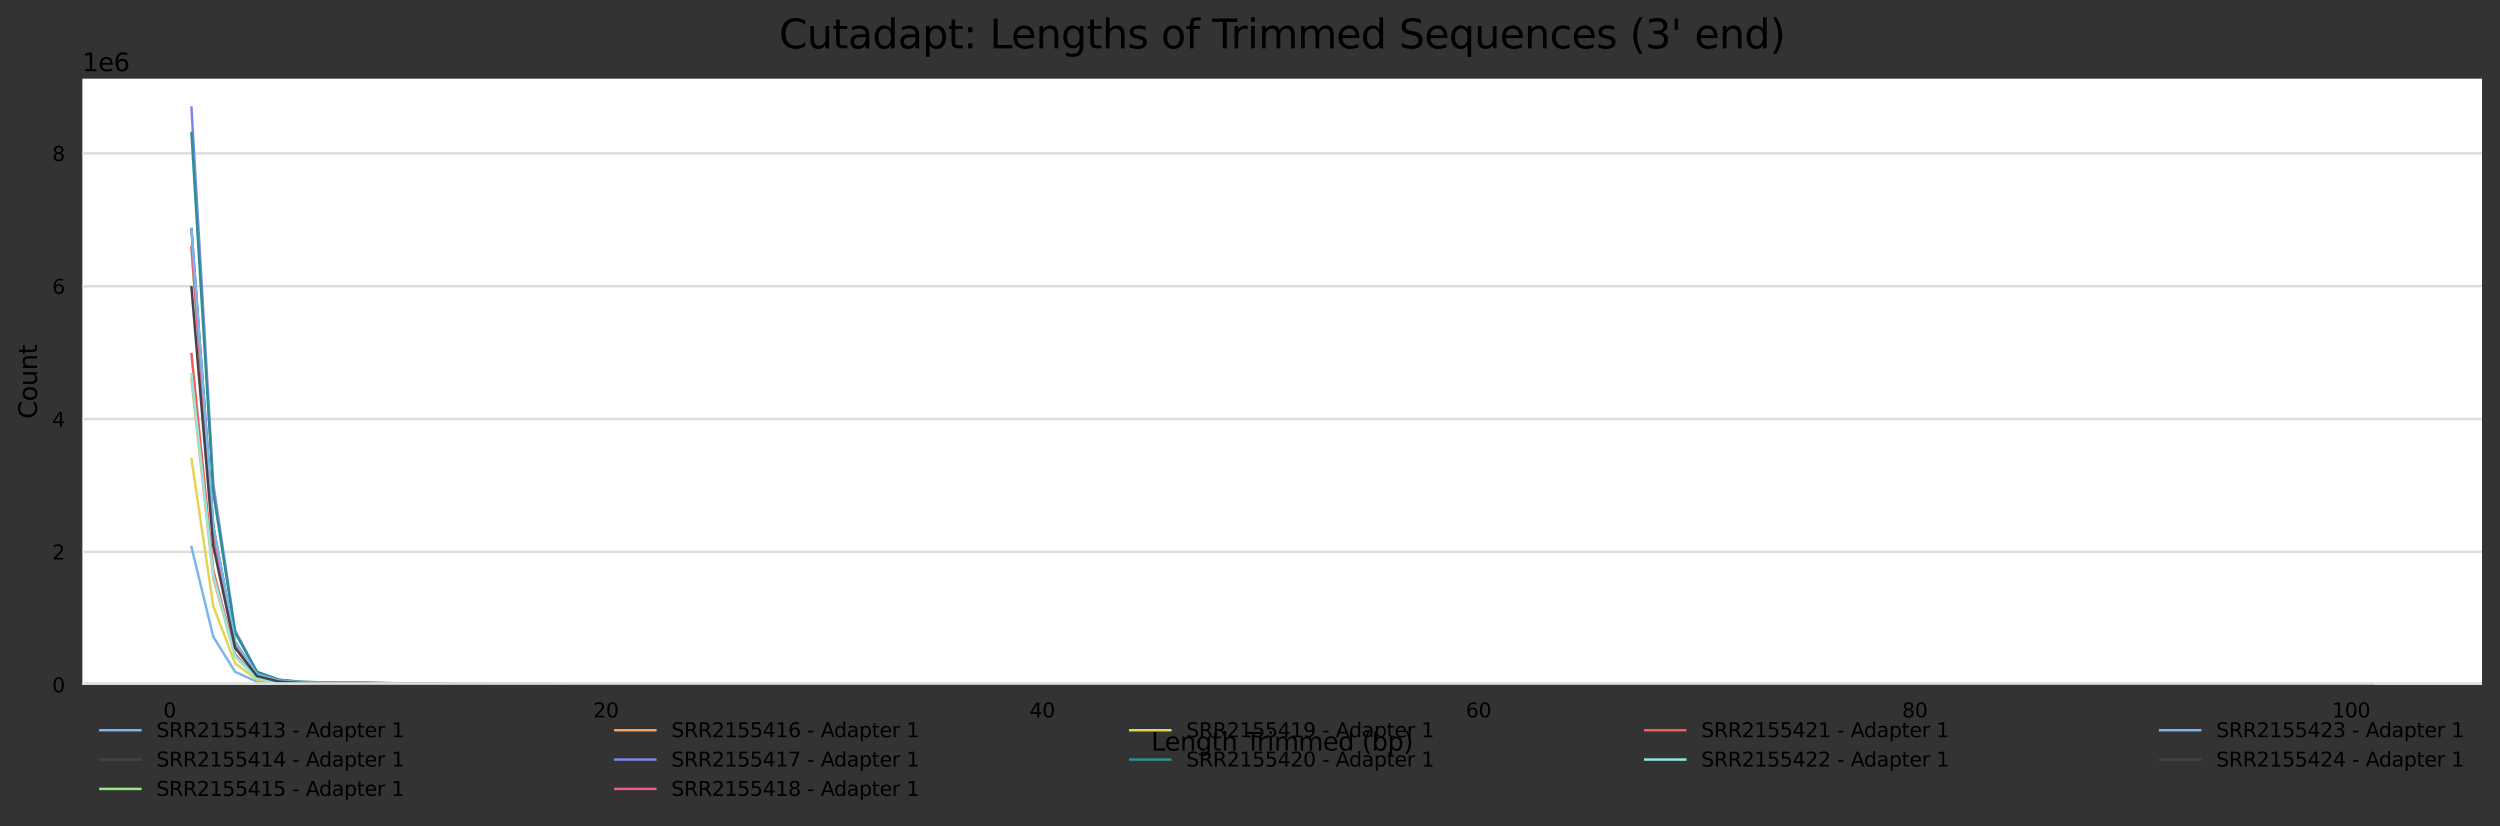 <?xml version="1.0" encoding="utf-8" standalone="no"?>
<!DOCTYPE svg PUBLIC "-//W3C//DTD SVG 1.1//EN"
  "http://www.w3.org/Graphics/SVG/1.1/DTD/svg11.dtd">
<svg xmlns:xlink="http://www.w3.org/1999/xlink" width="1000.358pt" height="330.542pt" viewBox="0 0 1000.358 330.542" xmlns="http://www.w3.org/2000/svg" version="1.1">
 <rect x="0" y="0" width="1000.358" height="330.542" fill="#333333" stroke="none"/>
 <defs>
  <style type="text/css">*{stroke-linejoin: round; stroke-linecap: butt}</style>
 </defs>
 <g id="figure_1">
  <g id="axes_1">
   <g id="patch_1">
    <path d="M 32.968 273.99 
L 993.158 273.99 
L 993.158 31.483 
L 32.968 31.483 
z
" style="fill: #ffffff"/>
   </g>
   <g id="matplotlib.axis_1">
    <g id="xtick_1">
     <g id="text_1">
      <!-- 0 -->
      <g transform="translate(65.339 287.069)scale(0.08 -0.08)">
       <defs>
        <path id="DejaVuSans-30" d="M 2034 4250 
Q 1547 4250 1301 3770 
Q 1056 3291 1056 2328 
Q 1056 1369 1301 889 
Q 1547 409 2034 409 
Q 2525 409 2770 889 
Q 3016 1369 3016 2328 
Q 3016 3291 2770 3770 
Q 2525 4250 2034 4250 
z
M 2034 4750 
Q 2819 4750 3233 4129 
Q 3647 3509 3647 2328 
Q 3647 1150 3233 529 
Q 2819 -91 2034 -91 
Q 1250 -91 836 529 
Q 422 1150 422 2328 
Q 422 3509 836 4129 
Q 1250 4750 2034 4750 
z
" transform="scale(0.016)"/>
       </defs>
       <use xlink:href="#DejaVuSans-30"/>
      </g>
     </g>
    </g>
    <g id="xtick_2">
     <g id="text_2">
      <!-- 20 -->
      <g transform="translate(237.374 287.069)scale(0.08 -0.08)">
       <defs>
        <path id="DejaVuSans-32" d="M 1228 531 
L 3431 531 
L 3431 0 
L 469 0 
L 469 531 
Q 828 903 1448 1529 
Q 2069 2156 2228 2338 
Q 2531 2678 2651 2914 
Q 2772 3150 2772 3378 
Q 2772 3750 2511 3984 
Q 2250 4219 1831 4219 
Q 1534 4219 1204 4116 
Q 875 4013 500 3803 
L 500 4441 
Q 881 4594 1212 4672 
Q 1544 4750 1819 4750 
Q 2544 4750 2975 4387 
Q 3406 4025 3406 3419 
Q 3406 3131 3298 2873 
Q 3191 2616 2906 2266 
Q 2828 2175 2409 1742 
Q 1991 1309 1228 531 
z
" transform="scale(0.016)"/>
       </defs>
       <use xlink:href="#DejaVuSans-32"/>
       <use xlink:href="#DejaVuSans-30" x="63.623"/>
      </g>
     </g>
    </g>
    <g id="xtick_3">
     <g id="text_3">
      <!-- 40 -->
      <g transform="translate(411.954 287.069)scale(0.08 -0.08)">
       <defs>
        <path id="DejaVuSans-34" d="M 2419 4116 
L 825 1625 
L 2419 1625 
L 2419 4116 
z
M 2253 4666 
L 3047 4666 
L 3047 1625 
L 3713 1625 
L 3713 1100 
L 3047 1100 
L 3047 0 
L 2419 0 
L 2419 1100 
L 313 1100 
L 313 1709 
L 2253 4666 
z
" transform="scale(0.016)"/>
       </defs>
       <use xlink:href="#DejaVuSans-34"/>
       <use xlink:href="#DejaVuSans-30" x="63.623"/>
      </g>
     </g>
    </g>
    <g id="xtick_4">
     <g id="text_4">
      <!-- 60 -->
      <g transform="translate(586.534 287.069)scale(0.08 -0.08)">
       <defs>
        <path id="DejaVuSans-36" d="M 2113 2584 
Q 1688 2584 1439 2293 
Q 1191 2003 1191 1497 
Q 1191 994 1439 701 
Q 1688 409 2113 409 
Q 2538 409 2786 701 
Q 3034 994 3034 1497 
Q 3034 2003 2786 2293 
Q 2538 2584 2113 2584 
z
M 3366 4563 
L 3366 3988 
Q 3128 4100 2886 4159 
Q 2644 4219 2406 4219 
Q 1781 4219 1451 3797 
Q 1122 3375 1075 2522 
Q 1259 2794 1537 2939 
Q 1816 3084 2150 3084 
Q 2853 3084 3261 2657 
Q 3669 2231 3669 1497 
Q 3669 778 3244 343 
Q 2819 -91 2113 -91 
Q 1303 -91 875 529 
Q 447 1150 447 2328 
Q 447 3434 972 4092 
Q 1497 4750 2381 4750 
Q 2619 4750 2861 4703 
Q 3103 4656 3366 4563 
z
" transform="scale(0.016)"/>
       </defs>
       <use xlink:href="#DejaVuSans-36"/>
       <use xlink:href="#DejaVuSans-30" x="63.623"/>
      </g>
     </g>
    </g>
    <g id="xtick_5">
     <g id="text_5">
      <!-- 80 -->
      <g transform="translate(761.114 287.069)scale(0.08 -0.08)">
       <defs>
        <path id="DejaVuSans-38" d="M 2034 2216 
Q 1584 2216 1326 1975 
Q 1069 1734 1069 1313 
Q 1069 891 1326 650 
Q 1584 409 2034 409 
Q 2484 409 2743 651 
Q 3003 894 3003 1313 
Q 3003 1734 2745 1975 
Q 2488 2216 2034 2216 
z
M 1403 2484 
Q 997 2584 770 2862 
Q 544 3141 544 3541 
Q 544 4100 942 4425 
Q 1341 4750 2034 4750 
Q 2731 4750 3128 4425 
Q 3525 4100 3525 3541 
Q 3525 3141 3298 2862 
Q 3072 2584 2669 2484 
Q 3125 2378 3379 2068 
Q 3634 1759 3634 1313 
Q 3634 634 3220 271 
Q 2806 -91 2034 -91 
Q 1263 -91 848 271 
Q 434 634 434 1313 
Q 434 1759 690 2068 
Q 947 2378 1403 2484 
z
M 1172 3481 
Q 1172 3119 1398 2916 
Q 1625 2713 2034 2713 
Q 2441 2713 2670 2916 
Q 2900 3119 2900 3481 
Q 2900 3844 2670 4047 
Q 2441 4250 2034 4250 
Q 1625 4250 1398 4047 
Q 1172 3844 1172 3481 
z
" transform="scale(0.016)"/>
       </defs>
       <use xlink:href="#DejaVuSans-38"/>
       <use xlink:href="#DejaVuSans-30" x="63.623"/>
      </g>
     </g>
    </g>
    <g id="xtick_6">
     <g id="text_6">
      <!-- 100 -->
      <g transform="translate(933.149 287.069)scale(0.08 -0.08)">
       <defs>
        <path id="DejaVuSans-31" d="M 794 531 
L 1825 531 
L 1825 4091 
L 703 3866 
L 703 4441 
L 1819 4666 
L 2450 4666 
L 2450 531 
L 3481 531 
L 3481 0 
L 794 0 
L 794 531 
z
" transform="scale(0.016)"/>
       </defs>
       <use xlink:href="#DejaVuSans-31"/>
       <use xlink:href="#DejaVuSans-30" x="63.623"/>
       <use xlink:href="#DejaVuSans-30" x="127.246"/>
      </g>
     </g>
    </g>
    <g id="text_7">
     <!-- Length Trimmed (bp) -->
     <g transform="translate(460.636 300.331)scale(0.1 -0.1)">
      <defs>
       <path id="DejaVuSans-4c" d="M 628 4666 
L 1259 4666 
L 1259 531 
L 3531 531 
L 3531 0 
L 628 0 
L 628 4666 
z
" transform="scale(0.016)"/>
       <path id="DejaVuSans-65" d="M 3597 1894 
L 3597 1613 
L 953 1613 
Q 991 1019 1311 708 
Q 1631 397 2203 397 
Q 2534 397 2845 478 
Q 3156 559 3463 722 
L 3463 178 
Q 3153 47 2828 -22 
Q 2503 -91 2169 -91 
Q 1331 -91 842 396 
Q 353 884 353 1716 
Q 353 2575 817 3079 
Q 1281 3584 2069 3584 
Q 2775 3584 3186 3129 
Q 3597 2675 3597 1894 
z
M 3022 2063 
Q 3016 2534 2758 2815 
Q 2500 3097 2075 3097 
Q 1594 3097 1305 2825 
Q 1016 2553 972 2059 
L 3022 2063 
z
" transform="scale(0.016)"/>
       <path id="DejaVuSans-6e" d="M 3513 2113 
L 3513 0 
L 2938 0 
L 2938 2094 
Q 2938 2591 2744 2837 
Q 2550 3084 2163 3084 
Q 1697 3084 1428 2787 
Q 1159 2491 1159 1978 
L 1159 0 
L 581 0 
L 581 3500 
L 1159 3500 
L 1159 2956 
Q 1366 3272 1645 3428 
Q 1925 3584 2291 3584 
Q 2894 3584 3203 3211 
Q 3513 2838 3513 2113 
z
" transform="scale(0.016)"/>
       <path id="DejaVuSans-67" d="M 2906 1791 
Q 2906 2416 2648 2759 
Q 2391 3103 1925 3103 
Q 1463 3103 1205 2759 
Q 947 2416 947 1791 
Q 947 1169 1205 825 
Q 1463 481 1925 481 
Q 2391 481 2648 825 
Q 2906 1169 2906 1791 
z
M 3481 434 
Q 3481 -459 3084 -895 
Q 2688 -1331 1869 -1331 
Q 1566 -1331 1297 -1286 
Q 1028 -1241 775 -1147 
L 775 -588 
Q 1028 -725 1275 -790 
Q 1522 -856 1778 -856 
Q 2344 -856 2625 -561 
Q 2906 -266 2906 331 
L 2906 616 
Q 2728 306 2450 153 
Q 2172 0 1784 0 
Q 1141 0 747 490 
Q 353 981 353 1791 
Q 353 2603 747 3093 
Q 1141 3584 1784 3584 
Q 2172 3584 2450 3431 
Q 2728 3278 2906 2969 
L 2906 3500 
L 3481 3500 
L 3481 434 
z
" transform="scale(0.016)"/>
       <path id="DejaVuSans-74" d="M 1172 4494 
L 1172 3500 
L 2356 3500 
L 2356 3053 
L 1172 3053 
L 1172 1153 
Q 1172 725 1289 603 
Q 1406 481 1766 481 
L 2356 481 
L 2356 0 
L 1766 0 
Q 1100 0 847 248 
Q 594 497 594 1153 
L 594 3053 
L 172 3053 
L 172 3500 
L 594 3500 
L 594 4494 
L 1172 4494 
z
" transform="scale(0.016)"/>
       <path id="DejaVuSans-68" d="M 3513 2113 
L 3513 0 
L 2938 0 
L 2938 2094 
Q 2938 2591 2744 2837 
Q 2550 3084 2163 3084 
Q 1697 3084 1428 2787 
Q 1159 2491 1159 1978 
L 1159 0 
L 581 0 
L 581 4863 
L 1159 4863 
L 1159 2956 
Q 1366 3272 1645 3428 
Q 1925 3584 2291 3584 
Q 2894 3584 3203 3211 
Q 3513 2838 3513 2113 
z
" transform="scale(0.016)"/>
       <path id="DejaVuSans-20" transform="scale(0.016)"/>
       <path id="DejaVuSans-54" d="M -19 4666 
L 3928 4666 
L 3928 4134 
L 2272 4134 
L 2272 0 
L 1638 0 
L 1638 4134 
L -19 4134 
L -19 4666 
z
" transform="scale(0.016)"/>
       <path id="DejaVuSans-72" d="M 2631 2963 
Q 2534 3019 2420 3045 
Q 2306 3072 2169 3072 
Q 1681 3072 1420 2755 
Q 1159 2438 1159 1844 
L 1159 0 
L 581 0 
L 581 3500 
L 1159 3500 
L 1159 2956 
Q 1341 3275 1631 3429 
Q 1922 3584 2338 3584 
Q 2397 3584 2469 3576 
Q 2541 3569 2628 3553 
L 2631 2963 
z
" transform="scale(0.016)"/>
       <path id="DejaVuSans-69" d="M 603 3500 
L 1178 3500 
L 1178 0 
L 603 0 
L 603 3500 
z
M 603 4863 
L 1178 4863 
L 1178 4134 
L 603 4134 
L 603 4863 
z
" transform="scale(0.016)"/>
       <path id="DejaVuSans-6d" d="M 3328 2828 
Q 3544 3216 3844 3400 
Q 4144 3584 4550 3584 
Q 5097 3584 5394 3201 
Q 5691 2819 5691 2113 
L 5691 0 
L 5113 0 
L 5113 2094 
Q 5113 2597 4934 2840 
Q 4756 3084 4391 3084 
Q 3944 3084 3684 2787 
Q 3425 2491 3425 1978 
L 3425 0 
L 2847 0 
L 2847 2094 
Q 2847 2600 2669 2842 
Q 2491 3084 2119 3084 
Q 1678 3084 1418 2786 
Q 1159 2488 1159 1978 
L 1159 0 
L 581 0 
L 581 3500 
L 1159 3500 
L 1159 2956 
Q 1356 3278 1631 3431 
Q 1906 3584 2284 3584 
Q 2666 3584 2933 3390 
Q 3200 3197 3328 2828 
z
" transform="scale(0.016)"/>
       <path id="DejaVuSans-64" d="M 2906 2969 
L 2906 4863 
L 3481 4863 
L 3481 0 
L 2906 0 
L 2906 525 
Q 2725 213 2448 61 
Q 2172 -91 1784 -91 
Q 1150 -91 751 415 
Q 353 922 353 1747 
Q 353 2572 751 3078 
Q 1150 3584 1784 3584 
Q 2172 3584 2448 3432 
Q 2725 3281 2906 2969 
z
M 947 1747 
Q 947 1113 1208 752 
Q 1469 391 1925 391 
Q 2381 391 2643 752 
Q 2906 1113 2906 1747 
Q 2906 2381 2643 2742 
Q 2381 3103 1925 3103 
Q 1469 3103 1208 2742 
Q 947 2381 947 1747 
z
" transform="scale(0.016)"/>
       <path id="DejaVuSans-28" d="M 1984 4856 
Q 1566 4138 1362 3434 
Q 1159 2731 1159 2009 
Q 1159 1288 1364 580 
Q 1569 -128 1984 -844 
L 1484 -844 
Q 1016 -109 783 600 
Q 550 1309 550 2009 
Q 550 2706 781 3412 
Q 1013 4119 1484 4856 
L 1984 4856 
z
" transform="scale(0.016)"/>
       <path id="DejaVuSans-62" d="M 3116 1747 
Q 3116 2381 2855 2742 
Q 2594 3103 2138 3103 
Q 1681 3103 1420 2742 
Q 1159 2381 1159 1747 
Q 1159 1113 1420 752 
Q 1681 391 2138 391 
Q 2594 391 2855 752 
Q 3116 1113 3116 1747 
z
M 1159 2969 
Q 1341 3281 1617 3432 
Q 1894 3584 2278 3584 
Q 2916 3584 3314 3078 
Q 3713 2572 3713 1747 
Q 3713 922 3314 415 
Q 2916 -91 2278 -91 
Q 1894 -91 1617 61 
Q 1341 213 1159 525 
L 1159 0 
L 581 0 
L 581 4863 
L 1159 4863 
L 1159 2969 
z
" transform="scale(0.016)"/>
       <path id="DejaVuSans-70" d="M 1159 525 
L 1159 -1331 
L 581 -1331 
L 581 3500 
L 1159 3500 
L 1159 2969 
Q 1341 3281 1617 3432 
Q 1894 3584 2278 3584 
Q 2916 3584 3314 3078 
Q 3713 2572 3713 1747 
Q 3713 922 3314 415 
Q 2916 -91 2278 -91 
Q 1894 -91 1617 61 
Q 1341 213 1159 525 
z
M 3116 1747 
Q 3116 2381 2855 2742 
Q 2594 3103 2138 3103 
Q 1681 3103 1420 2742 
Q 1159 2381 1159 1747 
Q 1159 1113 1420 752 
Q 1681 391 2138 391 
Q 2594 391 2855 752 
Q 3116 1113 3116 1747 
z
" transform="scale(0.016)"/>
       <path id="DejaVuSans-29" d="M 513 4856 
L 1013 4856 
Q 1481 4119 1714 3412 
Q 1947 2706 1947 2009 
Q 1947 1309 1714 600 
Q 1481 -109 1013 -844 
L 513 -844 
Q 928 -128 1133 580 
Q 1338 1288 1338 2009 
Q 1338 2731 1133 3434 
Q 928 4138 513 4856 
z
" transform="scale(0.016)"/>
      </defs>
      <use xlink:href="#DejaVuSans-4c"/>
      <use xlink:href="#DejaVuSans-65" x="53.963"/>
      <use xlink:href="#DejaVuSans-6e" x="115.486"/>
      <use xlink:href="#DejaVuSans-67" x="178.865"/>
      <use xlink:href="#DejaVuSans-74" x="242.342"/>
      <use xlink:href="#DejaVuSans-68" x="281.551"/>
      <use xlink:href="#DejaVuSans-20" x="344.93"/>
      <use xlink:href="#DejaVuSans-54" x="376.717"/>
      <use xlink:href="#DejaVuSans-72" x="423.051"/>
      <use xlink:href="#DejaVuSans-69" x="464.164"/>
      <use xlink:href="#DejaVuSans-6d" x="491.947"/>
      <use xlink:href="#DejaVuSans-6d" x="589.359"/>
      <use xlink:href="#DejaVuSans-65" x="686.771"/>
      <use xlink:href="#DejaVuSans-64" x="748.295"/>
      <use xlink:href="#DejaVuSans-20" x="811.771"/>
      <use xlink:href="#DejaVuSans-28" x="843.559"/>
      <use xlink:href="#DejaVuSans-62" x="882.572"/>
      <use xlink:href="#DejaVuSans-70" x="946.049"/>
      <use xlink:href="#DejaVuSans-29" x="1009.525"/>
     </g>
    </g>
   </g>
   <g id="matplotlib.axis_2">
    <g id="ytick_1">
     <g id="line2d_1">
      <path d="M 32.968 273.99 
L 993.158 273.99 
" clip-path="url(#pefa38454a3)" style="fill: none; stroke: #dedede; stroke-linecap: square"/>
     </g>
     <g id="text_8">
      <!-- 0 -->
      <g transform="translate(20.878 277.029)scale(0.08 -0.08)">
       <use xlink:href="#DejaVuSans-30"/>
      </g>
     </g>
    </g>
    <g id="ytick_2">
     <g id="line2d_2">
      <path d="M 32.968 220.837 
L 993.158 220.837 
" clip-path="url(#pefa38454a3)" style="fill: none; stroke: #dedede; stroke-linecap: square"/>
     </g>
     <g id="text_9">
      <!-- 2 -->
      <g transform="translate(20.878 223.876)scale(0.08 -0.08)">
       <use xlink:href="#DejaVuSans-32"/>
      </g>
     </g>
    </g>
    <g id="ytick_3">
     <g id="line2d_3">
      <path d="M 32.968 167.684 
L 993.158 167.684 
" clip-path="url(#pefa38454a3)" style="fill: none; stroke: #dedede; stroke-linecap: square"/>
     </g>
     <g id="text_10">
      <!-- 4 -->
      <g transform="translate(20.878 170.723)scale(0.08 -0.08)">
       <use xlink:href="#DejaVuSans-34"/>
      </g>
     </g>
    </g>
    <g id="ytick_4">
     <g id="line2d_4">
      <path d="M 32.968 114.531 
L 993.158 114.531 
" clip-path="url(#pefa38454a3)" style="fill: none; stroke: #dedede; stroke-linecap: square"/>
     </g>
     <g id="text_11">
      <!-- 6 -->
      <g transform="translate(20.878 117.57)scale(0.08 -0.08)">
       <use xlink:href="#DejaVuSans-36"/>
      </g>
     </g>
    </g>
    <g id="ytick_5">
     <g id="line2d_5">
      <path d="M 32.968 61.378 
L 993.158 61.378 
" clip-path="url(#pefa38454a3)" style="fill: none; stroke: #dedede; stroke-linecap: square"/>
     </g>
     <g id="text_12">
      <!-- 8 -->
      <g transform="translate(20.878 64.417)scale(0.08 -0.08)">
       <use xlink:href="#DejaVuSans-38"/>
      </g>
     </g>
    </g>
    <g id="text_13">
     <!-- Count -->
     <g transform="translate(14.798 167.585)rotate(-90)scale(0.1 -0.1)">
      <defs>
       <path id="DejaVuSans-43" d="M 4122 4306 
L 4122 3641 
Q 3803 3938 3442 4084 
Q 3081 4231 2675 4231 
Q 1875 4231 1450 3742 
Q 1025 3253 1025 2328 
Q 1025 1406 1450 917 
Q 1875 428 2675 428 
Q 3081 428 3442 575 
Q 3803 722 4122 1019 
L 4122 359 
Q 3791 134 3420 21 
Q 3050 -91 2638 -91 
Q 1578 -91 968 557 
Q 359 1206 359 2328 
Q 359 3453 968 4101 
Q 1578 4750 2638 4750 
Q 3056 4750 3426 4639 
Q 3797 4528 4122 4306 
z
" transform="scale(0.016)"/>
       <path id="DejaVuSans-6f" d="M 1959 3097 
Q 1497 3097 1228 2736 
Q 959 2375 959 1747 
Q 959 1119 1226 758 
Q 1494 397 1959 397 
Q 2419 397 2687 759 
Q 2956 1122 2956 1747 
Q 2956 2369 2687 2733 
Q 2419 3097 1959 3097 
z
M 1959 3584 
Q 2709 3584 3137 3096 
Q 3566 2609 3566 1747 
Q 3566 888 3137 398 
Q 2709 -91 1959 -91 
Q 1206 -91 779 398 
Q 353 888 353 1747 
Q 353 2609 779 3096 
Q 1206 3584 1959 3584 
z
" transform="scale(0.016)"/>
       <path id="DejaVuSans-75" d="M 544 1381 
L 544 3500 
L 1119 3500 
L 1119 1403 
Q 1119 906 1312 657 
Q 1506 409 1894 409 
Q 2359 409 2629 706 
Q 2900 1003 2900 1516 
L 2900 3500 
L 3475 3500 
L 3475 0 
L 2900 0 
L 2900 538 
Q 2691 219 2414 64 
Q 2138 -91 1772 -91 
Q 1169 -91 856 284 
Q 544 659 544 1381 
z
M 1991 3584 
L 1991 3584 
z
" transform="scale(0.016)"/>
      </defs>
      <use xlink:href="#DejaVuSans-43"/>
      <use xlink:href="#DejaVuSans-6f" x="69.824"/>
      <use xlink:href="#DejaVuSans-75" x="131.006"/>
      <use xlink:href="#DejaVuSans-6e" x="194.385"/>
      <use xlink:href="#DejaVuSans-74" x="257.764"/>
     </g>
    </g>
    <g id="text_14">
     <!-- 1e6 -->
     <g transform="translate(32.968 28.483)scale(0.1 -0.1)">
      <use xlink:href="#DejaVuSans-31"/>
      <use xlink:href="#DejaVuSans-65" x="63.623"/>
      <use xlink:href="#DejaVuSans-36" x="125.146"/>
     </g>
    </g>
   </g>
   <g id="line2d_6">
    <path d="M 76.613 218.876 
L 85.342 254.821 
L 94.071 268.825 
L 102.8 272.782 
L 111.529 273.55 
L 120.258 273.742 
L 128.987 273.798 
L 137.716 273.826 
L 146.445 273.834 
L 155.174 273.862 
L 163.903 273.884 
L 172.632 273.9 
L 181.361 273.924 
L 190.09 273.926 
L 198.819 273.933 
L 207.548 273.938 
L 216.277 273.935 
L 225.006 273.943 
L 233.735 273.965 
L 242.464 273.964 
L 251.193 273.967 
L 259.922 273.972 
L 268.651 273.973 
L 277.38 273.976 
L 286.109 273.975 
L 294.838 273.979 
L 303.567 273.979 
L 312.296 273.979 
L 321.025 273.981 
L 329.754 273.979 
L 338.483 273.985 
L 347.212 273.985 
L 355.941 273.985 
L 364.67 273.985 
L 373.399 273.984 
L 382.128 273.985 
L 390.857 273.986 
L 399.586 273.985 
L 408.315 273.984 
L 417.044 273.986 
L 425.773 273.985 
L 434.502 273.987 
L 443.231 273.987 
L 451.96 273.986 
L 460.689 273.985 
L 469.418 273.984 
L 478.147 273.988 
L 486.876 273.987 
L 495.605 273.987 
L 504.334 273.987 
L 513.063 273.986 
L 521.792 273.983 
L 530.521 273.983 
L 539.25 273.988 
L 547.979 273.988 
L 556.708 273.988 
L 565.437 273.986 
L 574.166 273.985 
L 582.895 273.985 
L 591.624 273.987 
L 600.353 273.986 
L 609.082 273.985 
L 617.811 273.98 
L 626.54 273.982 
L 635.269 273.987 
L 643.998 273.986 
L 652.727 273.983 
L 661.456 273.979 
L 670.185 273.972 
L 678.914 273.973 
L 687.643 273.987 
L 696.372 273.989 
L 705.101 273.99 
L 713.83 273.99 
L 722.559 273.99 
L 731.288 273.99 
L 740.017 273.99 
L 748.746 273.99 
L 757.475 273.99 
L 766.204 273.99 
L 774.933 273.99 
L 783.662 273.99 
L 792.391 273.99 
L 801.12 273.99 
L 809.849 273.99 
L 818.578 273.99 
L 827.307 273.99 
L 836.036 273.99 
L 844.765 273.99 
L 853.494 273.99 
L 862.223 273.99 
L 870.952 273.99 
L 879.681 273.99 
L 888.41 273.99 
L 897.139 273.99 
L 905.868 273.99 
L 914.597 273.99 
L 923.326 273.99 
L 932.055 273.99 
L 940.784 273.99 
L 949.513 273.99 
" clip-path="url(#pefa38454a3)" style="fill: none; stroke: #7cb5ec; stroke-linecap: square"/>
   </g>
   <g id="line2d_7">
    <path d="M 76.613 91.678 
L 85.342 210.644 
L 94.071 257.094 
L 102.8 269.999 
L 111.529 272.536 
L 120.258 273.208 
L 128.987 273.341 
L 137.716 273.423 
L 146.445 273.477 
L 155.174 273.55 
L 163.903 273.64 
L 172.632 273.658 
L 181.361 273.751 
L 190.09 273.756 
L 198.819 273.796 
L 207.548 273.803 
L 216.277 273.812 
L 225.006 273.84 
L 233.735 273.898 
L 242.464 273.9 
L 251.193 273.912 
L 259.922 273.917 
L 268.651 273.928 
L 277.38 273.936 
L 286.109 273.937 
L 294.838 273.95 
L 303.567 273.949 
L 312.296 273.947 
L 321.025 273.955 
L 329.754 273.955 
L 338.483 273.97 
L 347.212 273.968 
L 355.941 273.971 
L 364.67 273.969 
L 373.399 273.971 
L 382.128 273.971 
L 390.857 273.965 
L 399.586 273.962 
L 408.315 273.978 
L 417.044 273.977 
L 425.773 273.978 
L 434.502 273.979 
L 443.231 273.978 
L 451.96 273.978 
L 460.689 273.973 
L 469.418 273.971 
L 478.147 273.979 
L 486.876 273.979 
L 495.605 273.979 
L 504.334 273.979 
L 513.063 273.978 
L 521.792 273.971 
L 530.521 273.972 
L 539.25 273.983 
L 547.979 273.982 
L 556.708 273.98 
L 565.437 273.977 
L 574.166 273.974 
L 582.895 273.976 
L 591.624 273.978 
L 600.353 273.975 
L 609.082 273.973 
L 617.811 273.958 
L 626.54 273.962 
L 635.269 273.976 
L 643.998 273.974 
L 652.727 273.964 
L 661.456 273.945 
L 670.185 273.922 
L 678.914 273.922 
L 687.643 273.972 
L 696.372 273.985 
L 705.101 273.987 
L 713.83 273.989 
L 722.559 273.989 
L 731.288 273.989 
L 740.017 273.989 
L 748.746 273.989 
L 757.475 273.989 
L 766.204 273.989 
L 774.933 273.989 
L 783.662 273.989 
L 792.391 273.99 
L 801.12 273.989 
L 809.849 273.989 
L 818.578 273.989 
L 827.307 273.99 
L 836.036 273.989 
L 844.765 273.989 
L 853.494 273.989 
L 862.223 273.99 
L 870.952 273.989 
L 879.681 273.989 
L 888.41 273.99 
L 897.139 273.99 
L 905.868 273.989 
L 914.597 273.989 
L 923.326 273.989 
L 932.055 273.99 
L 940.784 273.989 
L 949.513 273.988 
" clip-path="url(#pefa38454a3)" style="fill: none; stroke: #434348; stroke-linecap: square"/>
   </g>
   <g id="line2d_8">
    <path d="M 76.613 99.543 
L 85.342 213.597 
L 94.071 257.953 
L 102.8 270.236 
L 111.529 272.652 
L 120.258 273.289 
L 128.987 273.443 
L 137.716 273.506 
L 146.445 273.532 
L 155.174 273.633 
L 163.903 273.694 
L 172.632 273.722 
L 181.361 273.776 
L 190.09 273.798 
L 198.819 273.813 
L 207.548 273.829 
L 216.277 273.833 
L 225.006 273.858 
L 233.735 273.906 
L 242.464 273.91 
L 251.193 273.92 
L 259.922 273.93 
L 268.651 273.938 
L 277.38 273.944 
L 286.109 273.942 
L 294.838 273.956 
L 303.567 273.95 
L 312.296 273.943 
L 321.025 273.952 
L 329.754 273.95 
L 338.483 273.97 
L 347.212 273.968 
L 355.941 273.969 
L 364.67 273.962 
L 373.399 273.967 
L 382.128 273.969 
L 390.857 273.969 
L 399.586 273.974 
L 408.315 273.973 
L 417.044 273.969 
L 425.773 273.971 
L 434.502 273.976 
L 443.231 273.972 
L 451.96 273.972 
L 460.689 273.961 
L 469.418 273.96 
L 478.147 273.974 
L 486.876 273.976 
L 495.605 273.975 
L 504.334 273.975 
L 513.063 273.972 
L 521.792 273.956 
L 530.521 273.959 
L 539.25 273.98 
L 547.979 273.979 
L 556.708 273.975 
L 565.437 273.969 
L 574.166 273.966 
L 582.895 273.964 
L 591.624 273.972 
L 600.353 273.967 
L 609.082 273.96 
L 617.811 273.926 
L 626.54 273.946 
L 635.269 273.973 
L 643.998 273.968 
L 652.727 273.945 
L 661.456 273.91 
L 670.185 273.863 
L 678.914 273.847 
L 687.643 273.965 
L 696.372 273.981 
L 705.101 273.987 
L 713.83 273.988 
L 722.559 273.989 
L 731.288 273.989 
L 740.017 273.989 
L 748.746 273.989 
L 757.475 273.989 
L 766.204 273.989 
L 774.933 273.989 
L 783.662 273.989 
L 792.391 273.989 
L 801.12 273.989 
L 809.849 273.989 
L 818.578 273.989 
L 827.307 273.989 
L 836.036 273.989 
L 844.765 273.989 
L 853.494 273.989 
L 862.223 273.989 
L 870.952 273.988 
L 879.681 273.989 
L 888.41 273.989 
L 897.139 273.99 
L 905.868 273.989 
L 914.597 273.989 
L 923.326 273.989 
L 932.055 273.989 
L 940.784 273.989 
L 949.513 273.984 
" clip-path="url(#pefa38454a3)" style="fill: none; stroke: #90ed7d; stroke-linecap: square"/>
   </g>
   <g id="line2d_9">
    <path d="M 76.613 151.888 
L 85.342 231.241 
L 94.071 262.651 
L 102.8 271.32 
L 111.529 273.017 
L 120.258 273.467 
L 128.987 273.584 
L 137.716 273.631 
L 146.445 273.657 
L 155.174 273.715 
L 163.903 273.77 
L 172.632 273.785 
L 181.361 273.835 
L 190.09 273.847 
L 198.819 273.861 
L 207.548 273.875 
L 216.277 273.867 
L 225.006 273.887 
L 233.735 273.934 
L 242.464 273.931 
L 251.193 273.942 
L 259.922 273.946 
L 268.651 273.951 
L 277.38 273.956 
L 286.109 273.958 
L 294.838 273.965 
L 303.567 273.963 
L 312.296 273.964 
L 321.025 273.966 
L 329.754 273.966 
L 338.483 273.978 
L 347.212 273.977 
L 355.941 273.978 
L 364.67 273.977 
L 373.399 273.97 
L 382.128 273.974 
L 390.857 273.977 
L 399.586 273.98 
L 408.315 273.979 
L 417.044 273.983 
L 425.773 273.983 
L 434.502 273.982 
L 443.231 273.981 
L 451.96 273.981 
L 460.689 273.974 
L 469.418 273.974 
L 478.147 273.984 
L 486.876 273.984 
L 495.605 273.982 
L 504.334 273.984 
L 513.063 273.981 
L 521.792 273.973 
L 530.521 273.978 
L 539.25 273.986 
L 547.979 273.985 
L 556.708 273.984 
L 565.437 273.981 
L 574.166 273.98 
L 582.895 273.98 
L 591.624 273.983 
L 600.353 273.981 
L 609.082 273.98 
L 617.811 273.971 
L 626.54 273.976 
L 635.269 273.984 
L 643.998 273.983 
L 652.727 273.977 
L 661.456 273.969 
L 670.185 273.959 
L 678.914 273.962 
L 687.643 273.984 
L 696.372 273.987 
L 705.101 273.989 
L 713.83 273.99 
L 722.559 273.989 
L 731.288 273.99 
L 740.017 273.99 
L 748.746 273.99 
L 757.475 273.99 
L 766.204 273.989 
L 774.933 273.989 
L 783.662 273.99 
L 792.391 273.99 
L 801.12 273.99 
L 809.849 273.99 
L 818.578 273.989 
L 827.307 273.99 
L 836.036 273.99 
L 844.765 273.99 
L 853.494 273.99 
L 862.223 273.99 
L 870.952 273.989 
L 879.681 273.99 
L 888.41 273.99 
L 897.139 273.99 
L 905.868 273.99 
L 914.597 273.99 
L 923.326 273.989 
L 932.055 273.99 
L 940.784 273.99 
L 949.513 273.99 
" clip-path="url(#pefa38454a3)" style="fill: none; stroke: #f7a35c; stroke-linecap: square"/>
   </g>
   <g id="line2d_10">
    <path d="M 76.613 43.031 
L 85.342 193.644 
L 94.071 252.322 
L 102.8 268.799 
L 111.529 272.017 
L 120.258 272.879 
L 128.987 273.102 
L 137.716 273.201 
L 146.445 273.237 
L 155.174 273.382 
L 163.903 273.497 
L 172.632 273.551 
L 181.361 273.639 
L 190.09 273.666 
L 198.819 273.713 
L 207.548 273.711 
L 216.277 273.726 
L 225.006 273.756 
L 233.735 273.861 
L 242.464 273.864 
L 251.193 273.876 
L 259.922 273.894 
L 268.651 273.904 
L 277.38 273.91 
L 286.109 273.913 
L 294.838 273.93 
L 303.567 273.935 
L 312.296 273.936 
L 321.025 273.94 
L 329.754 273.94 
L 338.483 273.962 
L 347.212 273.962 
L 355.941 273.966 
L 364.67 273.962 
L 373.399 273.969 
L 382.128 273.968 
L 390.857 273.968 
L 399.586 273.971 
L 408.315 273.97 
L 417.044 273.973 
L 425.773 273.973 
L 434.502 273.972 
L 443.231 273.971 
L 451.96 273.973 
L 460.689 273.963 
L 469.418 273.966 
L 478.147 273.978 
L 486.876 273.977 
L 495.605 273.978 
L 504.334 273.977 
L 513.063 273.976 
L 521.792 273.964 
L 530.521 273.968 
L 539.25 273.983 
L 547.979 273.981 
L 556.708 273.979 
L 565.437 273.976 
L 574.166 273.973 
L 582.895 273.972 
L 591.624 273.976 
L 600.353 273.974 
L 609.082 273.973 
L 617.811 273.956 
L 626.54 273.962 
L 635.269 273.978 
L 643.998 273.976 
L 652.727 273.967 
L 661.456 273.95 
L 670.185 273.93 
L 678.914 273.921 
L 687.643 273.97 
L 696.372 273.983 
L 705.101 273.987 
L 713.83 273.988 
L 722.559 273.989 
L 731.288 273.989 
L 740.017 273.989 
L 748.746 273.989 
L 757.475 273.989 
L 766.204 273.989 
L 774.933 273.989 
L 783.662 273.989 
L 792.391 273.99 
L 801.12 273.989 
L 809.849 273.989 
L 818.578 273.989 
L 827.307 273.989 
L 836.036 273.989 
L 844.765 273.989 
L 853.494 273.989 
L 862.223 273.989 
L 870.952 273.989 
L 879.681 273.989 
L 888.41 273.99 
L 897.139 273.99 
L 905.868 273.989 
L 914.597 273.989 
L 923.326 273.988 
L 932.055 273.989 
L 940.784 273.99 
L 949.513 273.989 
" clip-path="url(#pefa38454a3)" style="fill: none; stroke: #8085e9; stroke-linecap: square"/>
   </g>
   <g id="line2d_11">
    <path d="M 76.613 98.934 
L 85.342 213.575 
L 94.071 258.127 
L 102.8 270.34 
L 111.529 272.779 
L 120.258 273.399 
L 128.987 273.527 
L 137.716 273.605 
L 146.445 273.629 
L 155.174 273.688 
L 163.903 273.75 
L 172.632 273.772 
L 181.361 273.826 
L 190.09 273.834 
L 198.819 273.865 
L 207.548 273.873 
L 216.277 273.876 
L 225.006 273.893 
L 233.735 273.932 
L 242.464 273.932 
L 251.193 273.939 
L 259.922 273.945 
L 268.651 273.951 
L 277.38 273.955 
L 286.109 273.957 
L 294.838 273.962 
L 303.567 273.961 
L 312.296 273.959 
L 321.025 273.965 
L 329.754 273.964 
L 338.483 273.977 
L 347.212 273.974 
L 355.941 273.977 
L 364.67 273.973 
L 373.399 273.975 
L 382.128 273.976 
L 390.857 273.976 
L 399.586 273.979 
L 408.315 273.978 
L 417.044 273.976 
L 425.773 273.98 
L 434.502 273.977 
L 443.231 273.978 
L 451.96 273.977 
L 460.689 273.971 
L 469.418 273.973 
L 478.147 273.98 
L 486.876 273.981 
L 495.605 273.979 
L 504.334 273.981 
L 513.063 273.979 
L 521.792 273.97 
L 530.521 273.974 
L 539.25 273.984 
L 547.979 273.984 
L 556.708 273.982 
L 565.437 273.978 
L 574.166 273.977 
L 582.895 273.976 
L 591.624 273.98 
L 600.353 273.977 
L 609.082 273.978 
L 617.811 273.964 
L 626.54 273.972 
L 635.269 273.981 
L 643.998 273.981 
L 652.727 273.972 
L 661.456 273.962 
L 670.185 273.945 
L 678.914 273.943 
L 687.643 273.978 
L 696.372 273.985 
L 705.101 273.988 
L 713.83 273.989 
L 722.559 273.989 
L 731.288 273.989 
L 740.017 273.989 
L 748.746 273.99 
L 757.475 273.99 
L 766.204 273.989 
L 774.933 273.989 
L 783.662 273.99 
L 792.391 273.99 
L 801.12 273.989 
L 809.849 273.989 
L 818.578 273.989 
L 827.307 273.99 
L 836.036 273.99 
L 844.765 273.989 
L 853.494 273.989 
L 862.223 273.99 
L 870.952 273.989 
L 879.681 273.989 
L 888.41 273.99 
L 897.139 273.99 
L 905.868 273.99 
L 914.597 273.99 
L 923.326 273.989 
L 932.055 273.99 
L 940.784 273.99 
L 949.513 273.989 
" clip-path="url(#pefa38454a3)" style="fill: none; stroke: #f15c80; stroke-linecap: square"/>
   </g>
   <g id="line2d_12">
    <path d="M 76.613 183.655 
L 85.342 242.494 
L 94.071 265.483 
L 102.8 271.925 
L 111.529 273.177 
L 120.258 273.503 
L 128.987 273.593 
L 137.716 273.639 
L 146.445 273.667 
L 155.174 273.726 
L 163.903 273.772 
L 172.632 273.797 
L 181.361 273.838 
L 190.09 273.847 
L 198.819 273.865 
L 207.548 273.874 
L 216.277 273.872 
L 225.006 273.885 
L 233.735 273.935 
L 242.464 273.936 
L 251.193 273.942 
L 259.922 273.947 
L 268.651 273.951 
L 277.38 273.955 
L 286.109 273.958 
L 294.838 273.965 
L 303.567 273.965 
L 312.296 273.966 
L 321.025 273.969 
L 329.754 273.966 
L 338.483 273.979 
L 347.212 273.977 
L 355.941 273.979 
L 364.67 273.976 
L 373.399 273.979 
L 382.128 273.981 
L 390.857 273.98 
L 399.586 273.982 
L 408.315 273.981 
L 417.044 273.983 
L 425.773 273.983 
L 434.502 273.983 
L 443.231 273.983 
L 451.96 273.983 
L 460.689 273.98 
L 469.418 273.981 
L 478.147 273.984 
L 486.876 273.984 
L 495.605 273.984 
L 504.334 273.985 
L 513.063 273.983 
L 521.792 273.979 
L 530.521 273.98 
L 539.25 273.986 
L 547.979 273.986 
L 556.708 273.985 
L 565.437 273.983 
L 574.166 273.982 
L 582.895 273.982 
L 591.624 273.983 
L 600.353 273.983 
L 609.082 273.979 
L 617.811 273.972 
L 626.54 273.975 
L 635.269 273.982 
L 643.998 273.982 
L 652.727 273.974 
L 661.456 273.967 
L 670.185 273.959 
L 678.914 273.964 
L 687.643 273.985 
L 696.372 273.988 
L 705.101 273.989 
L 713.83 273.99 
L 722.559 273.99 
L 731.288 273.99 
L 740.017 273.99 
L 748.746 273.99 
L 757.475 273.99 
L 766.204 273.99 
L 774.933 273.989 
L 783.662 273.99 
L 792.391 273.99 
L 801.12 273.989 
L 809.849 273.99 
L 818.578 273.99 
L 827.307 273.99 
L 836.036 273.99 
L 844.765 273.99 
L 853.494 273.99 
L 862.223 273.99 
L 870.952 273.99 
L 879.681 273.99 
L 888.41 273.99 
L 897.139 273.99 
L 905.868 273.99 
L 914.597 273.99 
L 923.326 273.99 
L 932.055 273.99 
L 940.784 273.99 
L 949.513 273.989 
" clip-path="url(#pefa38454a3)" style="fill: none; stroke: #e4d354; stroke-linecap: square"/>
   </g>
   <g id="line2d_13">
    <path d="M 76.613 53.183 
L 85.342 196.985 
L 94.071 253.109 
L 102.8 268.867 
L 111.529 271.972 
L 120.258 272.794 
L 128.987 273.026 
L 137.716 273.137 
L 146.445 273.173 
L 155.174 273.333 
L 163.903 273.454 
L 172.632 273.498 
L 181.361 273.608 
L 190.09 273.634 
L 198.819 273.677 
L 207.548 273.695 
L 216.277 273.707 
L 225.006 273.75 
L 233.735 273.837 
L 242.464 273.848 
L 251.193 273.867 
L 259.922 273.882 
L 268.651 273.895 
L 277.38 273.904 
L 286.109 273.909 
L 294.838 273.928 
L 303.567 273.929 
L 312.296 273.926 
L 321.025 273.939 
L 329.754 273.936 
L 338.483 273.962 
L 347.212 273.961 
L 355.941 273.966 
L 364.67 273.961 
L 373.399 273.965 
L 382.128 273.963 
L 390.857 273.968 
L 399.586 273.963 
L 408.315 273.967 
L 417.044 273.972 
L 425.773 273.973 
L 434.502 273.972 
L 443.231 273.97 
L 451.96 273.971 
L 460.689 273.958 
L 469.418 273.964 
L 478.147 273.977 
L 486.876 273.977 
L 495.605 273.977 
L 504.334 273.977 
L 513.063 273.976 
L 521.792 273.961 
L 530.521 273.969 
L 539.25 273.982 
L 547.979 273.982 
L 556.708 273.978 
L 565.437 273.974 
L 574.166 273.972 
L 582.895 273.973 
L 591.624 273.978 
L 600.353 273.974 
L 609.082 273.973 
L 617.811 273.959 
L 626.54 273.964 
L 635.269 273.98 
L 643.998 273.977 
L 652.727 273.97 
L 661.456 273.951 
L 670.185 273.928 
L 678.914 273.918 
L 687.643 273.968 
L 696.372 273.983 
L 705.101 273.987 
L 713.83 273.988 
L 722.559 273.989 
L 731.288 273.989 
L 740.017 273.99 
L 748.746 273.989 
L 757.475 273.989 
L 766.204 273.989 
L 774.933 273.989 
L 783.662 273.989 
L 792.391 273.989 
L 801.12 273.989 
L 809.849 273.989 
L 818.578 273.989 
L 827.307 273.989 
L 836.036 273.989 
L 844.765 273.99 
L 853.494 273.989 
L 862.223 273.989 
L 870.952 273.989 
L 879.681 273.989 
L 888.41 273.99 
L 897.139 273.99 
L 905.868 273.989 
L 914.597 273.989 
L 923.326 273.989 
L 932.055 273.989 
L 940.784 273.99 
L 949.513 273.989 
" clip-path="url(#pefa38454a3)" style="fill: none; stroke: #2b908f; stroke-linecap: square"/>
   </g>
   <g id="line2d_14">
    <path d="M 76.613 141.651 
L 85.342 228.297 
L 94.071 261.85 
L 102.8 271.186 
L 111.529 273.008 
L 120.258 273.489 
L 128.987 273.616 
L 137.716 273.654 
L 146.445 273.665 
L 155.174 273.738 
L 163.903 273.78 
L 172.632 273.808 
L 181.361 273.848 
L 190.09 273.859 
L 198.819 273.877 
L 207.548 273.879 
L 216.277 273.875 
L 225.006 273.893 
L 233.735 273.942 
L 242.464 273.94 
L 251.193 273.944 
L 259.922 273.953 
L 268.651 273.956 
L 277.38 273.957 
L 286.109 273.96 
L 294.838 273.966 
L 303.567 273.967 
L 312.296 273.967 
L 321.025 273.965 
L 329.754 273.966 
L 338.483 273.977 
L 347.212 273.978 
L 355.941 273.978 
L 364.67 273.973 
L 373.399 273.979 
L 382.128 273.977 
L 390.857 273.979 
L 399.586 273.981 
L 408.315 273.975 
L 417.044 273.98 
L 425.773 273.98 
L 434.502 273.982 
L 443.231 273.98 
L 451.96 273.981 
L 460.689 273.973 
L 469.418 273.978 
L 478.147 273.986 
L 486.876 273.986 
L 495.605 273.985 
L 504.334 273.985 
L 513.063 273.985 
L 521.792 273.975 
L 530.521 273.982 
L 539.25 273.988 
L 547.979 273.987 
L 556.708 273.985 
L 565.437 273.983 
L 574.166 273.984 
L 582.895 273.984 
L 591.624 273.986 
L 600.353 273.985 
L 609.082 273.985 
L 617.811 273.978 
L 626.54 273.984 
L 635.269 273.988 
L 643.998 273.987 
L 652.727 273.985 
L 661.456 273.981 
L 670.185 273.973 
L 678.914 273.971 
L 687.643 273.983 
L 696.372 273.987 
L 705.101 273.989 
L 713.83 273.989 
L 722.559 273.989 
L 731.288 273.99 
L 740.017 273.99 
L 748.746 273.99 
L 757.475 273.99 
L 766.204 273.99 
L 774.933 273.989 
L 783.662 273.989 
L 792.391 273.99 
L 801.12 273.99 
L 809.849 273.99 
L 818.578 273.989 
L 827.307 273.99 
L 836.036 273.99 
L 844.765 273.99 
L 853.494 273.99 
L 862.223 273.99 
L 870.952 273.989 
L 879.681 273.99 
L 888.41 273.99 
L 897.139 273.99 
L 905.868 273.99 
L 914.597 273.99 
L 923.326 273.989 
L 932.055 273.99 
L 940.784 273.99 
L 949.513 273.99 
" clip-path="url(#pefa38454a3)" style="fill: none; stroke: #f45b5b; stroke-linecap: square"/>
   </g>
   <g id="line2d_15">
    <path d="M 76.613 149.716 
L 85.342 230.125 
L 94.071 262.473 
L 102.8 271.314 
L 111.529 273.015 
L 120.258 273.458 
L 128.987 273.57 
L 137.716 273.631 
L 146.445 273.657 
L 155.174 273.708 
L 163.903 273.764 
L 172.632 273.783 
L 181.361 273.831 
L 190.09 273.837 
L 198.819 273.858 
L 207.548 273.857 
L 216.277 273.879 
L 225.006 273.892 
L 233.735 273.935 
L 242.464 273.932 
L 251.193 273.939 
L 259.922 273.945 
L 268.651 273.952 
L 277.38 273.955 
L 286.109 273.956 
L 294.838 273.964 
L 303.567 273.963 
L 312.296 273.963 
L 321.025 273.966 
L 329.754 273.965 
L 338.483 273.978 
L 347.212 273.977 
L 355.941 273.978 
L 364.67 273.975 
L 373.399 273.977 
L 382.128 273.976 
L 390.857 273.976 
L 399.586 273.977 
L 408.315 273.978 
L 417.044 273.977 
L 425.773 273.976 
L 434.502 273.978 
L 443.231 273.977 
L 451.96 273.976 
L 460.689 273.966 
L 469.418 273.97 
L 478.147 273.982 
L 486.876 273.982 
L 495.605 273.981 
L 504.334 273.982 
L 513.063 273.977 
L 521.792 273.968 
L 530.521 273.974 
L 539.25 273.985 
L 547.979 273.984 
L 556.708 273.982 
L 565.437 273.979 
L 574.166 273.976 
L 582.895 273.978 
L 591.624 273.98 
L 600.353 273.978 
L 609.082 273.973 
L 617.811 273.962 
L 626.54 273.969 
L 635.269 273.978 
L 643.998 273.978 
L 652.727 273.968 
L 661.456 273.958 
L 670.185 273.946 
L 678.914 273.954 
L 687.643 273.98 
L 696.372 273.987 
L 705.101 273.989 
L 713.83 273.989 
L 722.559 273.989 
L 731.288 273.99 
L 740.017 273.99 
L 748.746 273.99 
L 757.475 273.989 
L 766.204 273.99 
L 774.933 273.989 
L 783.662 273.99 
L 792.391 273.99 
L 801.12 273.989 
L 809.849 273.99 
L 818.578 273.989 
L 827.307 273.99 
L 836.036 273.99 
L 844.765 273.99 
L 853.494 273.99 
L 862.223 273.99 
L 870.952 273.989 
L 879.681 273.99 
L 888.41 273.99 
L 897.139 273.99 
L 905.868 273.99 
L 914.597 273.99 
L 923.326 273.989 
L 932.055 273.99 
L 940.784 273.99 
L 949.513 273.989 
" clip-path="url(#pefa38454a3)" style="fill: none; stroke: #91e8e1; stroke-linecap: square"/>
   </g>
   <g id="line2d_16">
    <path d="M 76.613 91.658 
L 85.342 210.58 
L 94.071 256.684 
L 102.8 269.765 
L 111.529 272.308 
L 120.258 272.98 
L 128.987 273.154 
L 137.716 273.27 
L 146.445 273.334 
L 155.174 273.428 
L 163.903 273.54 
L 172.632 273.571 
L 181.361 273.672 
L 190.09 273.692 
L 198.819 273.732 
L 207.548 273.743 
L 216.277 273.757 
L 225.006 273.788 
L 233.735 273.867 
L 242.464 273.872 
L 251.193 273.892 
L 259.922 273.899 
L 268.651 273.911 
L 277.38 273.92 
L 286.109 273.927 
L 294.838 273.938 
L 303.567 273.941 
L 312.296 273.941 
L 321.025 273.946 
L 329.754 273.947 
L 338.483 273.966 
L 347.212 273.965 
L 355.941 273.97 
L 364.67 273.967 
L 373.399 273.969 
L 382.128 273.967 
L 390.857 273.969 
L 399.586 273.969 
L 408.315 273.971 
L 417.044 273.973 
L 425.773 273.971 
L 434.502 273.973 
L 443.231 273.972 
L 451.96 273.972 
L 460.689 273.961 
L 469.418 273.966 
L 478.147 273.978 
L 486.876 273.978 
L 495.605 273.977 
L 504.334 273.978 
L 513.063 273.976 
L 521.792 273.963 
L 530.521 273.969 
L 539.25 273.982 
L 547.979 273.981 
L 556.708 273.98 
L 565.437 273.975 
L 574.166 273.974 
L 582.895 273.973 
L 591.624 273.977 
L 600.353 273.974 
L 609.082 273.974 
L 617.811 273.955 
L 626.54 273.96 
L 635.269 273.979 
L 643.998 273.977 
L 652.727 273.969 
L 661.456 273.952 
L 670.185 273.932 
L 678.914 273.923 
L 687.643 273.969 
L 696.372 273.982 
L 705.101 273.987 
L 713.83 273.988 
L 722.559 273.989 
L 731.288 273.989 
L 740.017 273.99 
L 748.746 273.99 
L 757.475 273.989 
L 766.204 273.989 
L 774.933 273.989 
L 783.662 273.99 
L 792.391 273.989 
L 801.12 273.989 
L 809.849 273.989 
L 818.578 273.989 
L 827.307 273.989 
L 836.036 273.989 
L 844.765 273.989 
L 853.494 273.989 
L 862.223 273.99 
L 870.952 273.989 
L 879.681 273.989 
L 888.41 273.99 
L 897.139 273.989 
L 905.868 273.99 
L 914.597 273.99 
L 923.326 273.989 
L 932.055 273.99 
L 940.784 273.99 
L 949.513 273.989 
" clip-path="url(#pefa38454a3)" style="fill: none; stroke: #7cb5ec; stroke-linecap: square"/>
   </g>
   <g id="line2d_17">
    <path d="M 76.613 114.969 
L 85.342 218.509 
L 94.071 259.233 
L 102.8 270.523 
L 111.529 272.712 
L 120.258 273.303 
L 128.987 273.434 
L 137.716 273.515 
L 146.445 273.547 
L 155.174 273.619 
L 163.903 273.696 
L 172.632 273.713 
L 181.361 273.791 
L 190.09 273.802 
L 198.819 273.834 
L 207.548 273.85 
L 216.277 273.844 
L 225.006 273.869 
L 233.735 273.918 
L 242.464 273.919 
L 251.193 273.929 
L 259.922 273.936 
L 268.651 273.944 
L 277.38 273.947 
L 286.109 273.95 
L 294.838 273.957 
L 303.567 273.961 
L 312.296 273.957 
L 321.025 273.963 
L 329.754 273.962 
L 338.483 273.975 
L 347.212 273.975 
L 355.941 273.977 
L 364.67 273.975 
L 373.399 273.973 
L 382.128 273.976 
L 390.857 273.976 
L 399.586 273.977 
L 408.315 273.979 
L 417.044 273.979 
L 425.773 273.978 
L 434.502 273.979 
L 443.231 273.979 
L 451.96 273.978 
L 460.689 273.972 
L 469.418 273.974 
L 478.147 273.982 
L 486.876 273.981 
L 495.605 273.982 
L 504.334 273.982 
L 513.063 273.98 
L 521.792 273.971 
L 530.521 273.974 
L 539.25 273.984 
L 547.979 273.984 
L 556.708 273.983 
L 565.437 273.98 
L 574.166 273.977 
L 582.895 273.977 
L 591.624 273.981 
L 600.353 273.978 
L 609.082 273.978 
L 617.811 273.967 
L 626.54 273.97 
L 635.269 273.983 
L 643.998 273.981 
L 652.727 273.975 
L 661.456 273.963 
L 670.185 273.947 
L 678.914 273.941 
L 687.643 273.979 
L 696.372 273.986 
L 705.101 273.988 
L 713.83 273.989 
L 722.559 273.989 
L 731.288 273.989 
L 740.017 273.989 
L 748.746 273.989 
L 757.475 273.989 
L 766.204 273.989 
L 774.933 273.989 
L 783.662 273.989 
L 792.391 273.99 
L 801.12 273.99 
L 809.849 273.989 
L 818.578 273.989 
L 827.307 273.99 
L 836.036 273.989 
L 844.765 273.99 
L 853.494 273.989 
L 862.223 273.99 
L 870.952 273.989 
L 879.681 273.989 
L 888.41 273.99 
L 897.139 273.99 
L 905.868 273.99 
L 914.597 273.989 
L 923.326 273.989 
L 932.055 273.99 
L 940.784 273.99 
L 949.513 273.989 
" clip-path="url(#pefa38454a3)" style="fill: none; stroke: #434348; stroke-linecap: square"/>
   </g>
   <g id="line2d_18">
    <path d="M 32.968 273.99 
L 993.158 273.99 
" clip-path="url(#pefa38454a3)" style="fill: none; stroke: #dedede; stroke-width: 2; stroke-linecap: square"/>
   </g>
   <g id="text_15">
    <!-- Cutadapt: Lengths of Trimmed Sequences (3' end) -->
    <g transform="translate(311.711 19.358)scale(0.16 -0.16)">
     <defs>
      <path id="DejaVuSans-61" d="M 2194 1759 
Q 1497 1759 1228 1600 
Q 959 1441 959 1056 
Q 959 750 1161 570 
Q 1363 391 1709 391 
Q 2188 391 2477 730 
Q 2766 1069 2766 1631 
L 2766 1759 
L 2194 1759 
z
M 3341 1997 
L 3341 0 
L 2766 0 
L 2766 531 
Q 2569 213 2275 61 
Q 1981 -91 1556 -91 
Q 1019 -91 701 211 
Q 384 513 384 1019 
Q 384 1609 779 1909 
Q 1175 2209 1959 2209 
L 2766 2209 
L 2766 2266 
Q 2766 2663 2505 2880 
Q 2244 3097 1772 3097 
Q 1472 3097 1187 3025 
Q 903 2953 641 2809 
L 641 3341 
Q 956 3463 1253 3523 
Q 1550 3584 1831 3584 
Q 2591 3584 2966 3190 
Q 3341 2797 3341 1997 
z
" transform="scale(0.016)"/>
      <path id="DejaVuSans-3a" d="M 750 794 
L 1409 794 
L 1409 0 
L 750 0 
L 750 794 
z
M 750 3309 
L 1409 3309 
L 1409 2516 
L 750 2516 
L 750 3309 
z
" transform="scale(0.016)"/>
      <path id="DejaVuSans-73" d="M 2834 3397 
L 2834 2853 
Q 2591 2978 2328 3040 
Q 2066 3103 1784 3103 
Q 1356 3103 1142 2972 
Q 928 2841 928 2578 
Q 928 2378 1081 2264 
Q 1234 2150 1697 2047 
L 1894 2003 
Q 2506 1872 2764 1633 
Q 3022 1394 3022 966 
Q 3022 478 2636 193 
Q 2250 -91 1575 -91 
Q 1294 -91 989 -36 
Q 684 19 347 128 
L 347 722 
Q 666 556 975 473 
Q 1284 391 1588 391 
Q 1994 391 2212 530 
Q 2431 669 2431 922 
Q 2431 1156 2273 1281 
Q 2116 1406 1581 1522 
L 1381 1569 
Q 847 1681 609 1914 
Q 372 2147 372 2553 
Q 372 3047 722 3315 
Q 1072 3584 1716 3584 
Q 2034 3584 2315 3537 
Q 2597 3491 2834 3397 
z
" transform="scale(0.016)"/>
      <path id="DejaVuSans-66" d="M 2375 4863 
L 2375 4384 
L 1825 4384 
Q 1516 4384 1395 4259 
Q 1275 4134 1275 3809 
L 1275 3500 
L 2222 3500 
L 2222 3053 
L 1275 3053 
L 1275 0 
L 697 0 
L 697 3053 
L 147 3053 
L 147 3500 
L 697 3500 
L 697 3744 
Q 697 4328 969 4595 
Q 1241 4863 1831 4863 
L 2375 4863 
z
" transform="scale(0.016)"/>
      <path id="DejaVuSans-53" d="M 3425 4513 
L 3425 3897 
Q 3066 4069 2747 4153 
Q 2428 4238 2131 4238 
Q 1616 4238 1336 4038 
Q 1056 3838 1056 3469 
Q 1056 3159 1242 3001 
Q 1428 2844 1947 2747 
L 2328 2669 
Q 3034 2534 3370 2195 
Q 3706 1856 3706 1288 
Q 3706 609 3251 259 
Q 2797 -91 1919 -91 
Q 1588 -91 1214 -16 
Q 841 59 441 206 
L 441 856 
Q 825 641 1194 531 
Q 1563 422 1919 422 
Q 2459 422 2753 634 
Q 3047 847 3047 1241 
Q 3047 1584 2836 1778 
Q 2625 1972 2144 2069 
L 1759 2144 
Q 1053 2284 737 2584 
Q 422 2884 422 3419 
Q 422 4038 858 4394 
Q 1294 4750 2059 4750 
Q 2388 4750 2728 4690 
Q 3069 4631 3425 4513 
z
" transform="scale(0.016)"/>
      <path id="DejaVuSans-71" d="M 947 1747 
Q 947 1113 1208 752 
Q 1469 391 1925 391 
Q 2381 391 2643 752 
Q 2906 1113 2906 1747 
Q 2906 2381 2643 2742 
Q 2381 3103 1925 3103 
Q 1469 3103 1208 2742 
Q 947 2381 947 1747 
z
M 2906 525 
Q 2725 213 2448 61 
Q 2172 -91 1784 -91 
Q 1150 -91 751 415 
Q 353 922 353 1747 
Q 353 2572 751 3078 
Q 1150 3584 1784 3584 
Q 2172 3584 2448 3432 
Q 2725 3281 2906 2969 
L 2906 3500 
L 3481 3500 
L 3481 -1331 
L 2906 -1331 
L 2906 525 
z
" transform="scale(0.016)"/>
      <path id="DejaVuSans-63" d="M 3122 3366 
L 3122 2828 
Q 2878 2963 2633 3030 
Q 2388 3097 2138 3097 
Q 1578 3097 1268 2742 
Q 959 2388 959 1747 
Q 959 1106 1268 751 
Q 1578 397 2138 397 
Q 2388 397 2633 464 
Q 2878 531 3122 666 
L 3122 134 
Q 2881 22 2623 -34 
Q 2366 -91 2075 -91 
Q 1284 -91 818 406 
Q 353 903 353 1747 
Q 353 2603 823 3093 
Q 1294 3584 2113 3584 
Q 2378 3584 2631 3529 
Q 2884 3475 3122 3366 
z
" transform="scale(0.016)"/>
      <path id="DejaVuSans-33" d="M 2597 2516 
Q 3050 2419 3304 2112 
Q 3559 1806 3559 1356 
Q 3559 666 3084 287 
Q 2609 -91 1734 -91 
Q 1441 -91 1130 -33 
Q 819 25 488 141 
L 488 750 
Q 750 597 1062 519 
Q 1375 441 1716 441 
Q 2309 441 2620 675 
Q 2931 909 2931 1356 
Q 2931 1769 2642 2001 
Q 2353 2234 1838 2234 
L 1294 2234 
L 1294 2753 
L 1863 2753 
Q 2328 2753 2575 2939 
Q 2822 3125 2822 3475 
Q 2822 3834 2567 4026 
Q 2313 4219 1838 4219 
Q 1578 4219 1281 4162 
Q 984 4106 628 3988 
L 628 4550 
Q 988 4650 1302 4700 
Q 1616 4750 1894 4750 
Q 2613 4750 3031 4423 
Q 3450 4097 3450 3541 
Q 3450 3153 3228 2886 
Q 3006 2619 2597 2516 
z
" transform="scale(0.016)"/>
      <path id="DejaVuSans-27" d="M 1147 4666 
L 1147 2931 
L 616 2931 
L 616 4666 
L 1147 4666 
z
" transform="scale(0.016)"/>
     </defs>
     <use xlink:href="#DejaVuSans-43"/>
     <use xlink:href="#DejaVuSans-75" x="69.824"/>
     <use xlink:href="#DejaVuSans-74" x="133.203"/>
     <use xlink:href="#DejaVuSans-61" x="172.412"/>
     <use xlink:href="#DejaVuSans-64" x="233.691"/>
     <use xlink:href="#DejaVuSans-61" x="297.168"/>
     <use xlink:href="#DejaVuSans-70" x="358.447"/>
     <use xlink:href="#DejaVuSans-74" x="421.924"/>
     <use xlink:href="#DejaVuSans-3a" x="461.133"/>
     <use xlink:href="#DejaVuSans-20" x="494.824"/>
     <use xlink:href="#DejaVuSans-4c" x="526.611"/>
     <use xlink:href="#DejaVuSans-65" x="580.574"/>
     <use xlink:href="#DejaVuSans-6e" x="642.098"/>
     <use xlink:href="#DejaVuSans-67" x="705.477"/>
     <use xlink:href="#DejaVuSans-74" x="768.953"/>
     <use xlink:href="#DejaVuSans-68" x="808.162"/>
     <use xlink:href="#DejaVuSans-73" x="871.541"/>
     <use xlink:href="#DejaVuSans-20" x="923.641"/>
     <use xlink:href="#DejaVuSans-6f" x="955.428"/>
     <use xlink:href="#DejaVuSans-66" x="1016.609"/>
     <use xlink:href="#DejaVuSans-20" x="1051.814"/>
     <use xlink:href="#DejaVuSans-54" x="1083.602"/>
     <use xlink:href="#DejaVuSans-72" x="1129.936"/>
     <use xlink:href="#DejaVuSans-69" x="1171.049"/>
     <use xlink:href="#DejaVuSans-6d" x="1198.832"/>
     <use xlink:href="#DejaVuSans-6d" x="1296.244"/>
     <use xlink:href="#DejaVuSans-65" x="1393.656"/>
     <use xlink:href="#DejaVuSans-64" x="1455.18"/>
     <use xlink:href="#DejaVuSans-20" x="1518.656"/>
     <use xlink:href="#DejaVuSans-53" x="1550.443"/>
     <use xlink:href="#DejaVuSans-65" x="1613.92"/>
     <use xlink:href="#DejaVuSans-71" x="1675.443"/>
     <use xlink:href="#DejaVuSans-75" x="1738.92"/>
     <use xlink:href="#DejaVuSans-65" x="1802.299"/>
     <use xlink:href="#DejaVuSans-6e" x="1863.822"/>
     <use xlink:href="#DejaVuSans-63" x="1927.201"/>
     <use xlink:href="#DejaVuSans-65" x="1982.182"/>
     <use xlink:href="#DejaVuSans-73" x="2043.705"/>
     <use xlink:href="#DejaVuSans-20" x="2095.805"/>
     <use xlink:href="#DejaVuSans-28" x="2127.592"/>
     <use xlink:href="#DejaVuSans-33" x="2166.605"/>
     <use xlink:href="#DejaVuSans-27" x="2230.229"/>
     <use xlink:href="#DejaVuSans-20" x="2257.719"/>
     <use xlink:href="#DejaVuSans-65" x="2289.506"/>
     <use xlink:href="#DejaVuSans-6e" x="2351.029"/>
     <use xlink:href="#DejaVuSans-64" x="2414.408"/>
     <use xlink:href="#DejaVuSans-29" x="2477.885"/>
    </g>
   </g>
   <g id="legend_1">
    <g id="line2d_19">
     <path d="M 40.168 292.193 
L 48.168 292.193 
L 56.168 292.193 
" style="fill: none; stroke: #7cb5ec; stroke-linecap: square"/>
    </g>
    <g id="text_16">
     <!-- SRR2155413 - Adapter 1 -->
     <g transform="translate(62.568 294.993)scale(0.08 -0.08)">
      <defs>
       <path id="DejaVuSans-52" d="M 2841 2188 
Q 3044 2119 3236 1894 
Q 3428 1669 3622 1275 
L 4263 0 
L 3584 0 
L 2988 1197 
Q 2756 1666 2539 1819 
Q 2322 1972 1947 1972 
L 1259 1972 
L 1259 0 
L 628 0 
L 628 4666 
L 2053 4666 
Q 2853 4666 3247 4331 
Q 3641 3997 3641 3322 
Q 3641 2881 3436 2590 
Q 3231 2300 2841 2188 
z
M 1259 4147 
L 1259 2491 
L 2053 2491 
Q 2509 2491 2742 2702 
Q 2975 2913 2975 3322 
Q 2975 3731 2742 3939 
Q 2509 4147 2053 4147 
L 1259 4147 
z
" transform="scale(0.016)"/>
       <path id="DejaVuSans-35" d="M 691 4666 
L 3169 4666 
L 3169 4134 
L 1269 4134 
L 1269 2991 
Q 1406 3038 1543 3061 
Q 1681 3084 1819 3084 
Q 2600 3084 3056 2656 
Q 3513 2228 3513 1497 
Q 3513 744 3044 326 
Q 2575 -91 1722 -91 
Q 1428 -91 1123 -41 
Q 819 9 494 109 
L 494 744 
Q 775 591 1075 516 
Q 1375 441 1709 441 
Q 2250 441 2565 725 
Q 2881 1009 2881 1497 
Q 2881 1984 2565 2268 
Q 2250 2553 1709 2553 
Q 1456 2553 1204 2497 
Q 953 2441 691 2322 
L 691 4666 
z
" transform="scale(0.016)"/>
       <path id="DejaVuSans-2d" d="M 313 2009 
L 1997 2009 
L 1997 1497 
L 313 1497 
L 313 2009 
z
" transform="scale(0.016)"/>
       <path id="DejaVuSans-41" d="M 2188 4044 
L 1331 1722 
L 3047 1722 
L 2188 4044 
z
M 1831 4666 
L 2547 4666 
L 4325 0 
L 3669 0 
L 3244 1197 
L 1141 1197 
L 716 0 
L 50 0 
L 1831 4666 
z
" transform="scale(0.016)"/>
      </defs>
      <use xlink:href="#DejaVuSans-53"/>
      <use xlink:href="#DejaVuSans-52" x="63.477"/>
      <use xlink:href="#DejaVuSans-52" x="132.959"/>
      <use xlink:href="#DejaVuSans-32" x="202.441"/>
      <use xlink:href="#DejaVuSans-31" x="266.064"/>
      <use xlink:href="#DejaVuSans-35" x="329.688"/>
      <use xlink:href="#DejaVuSans-35" x="393.311"/>
      <use xlink:href="#DejaVuSans-34" x="456.934"/>
      <use xlink:href="#DejaVuSans-31" x="520.557"/>
      <use xlink:href="#DejaVuSans-33" x="584.18"/>
      <use xlink:href="#DejaVuSans-20" x="647.803"/>
      <use xlink:href="#DejaVuSans-2d" x="679.59"/>
      <use xlink:href="#DejaVuSans-20" x="715.674"/>
      <use xlink:href="#DejaVuSans-41" x="747.461"/>
      <use xlink:href="#DejaVuSans-64" x="814.119"/>
      <use xlink:href="#DejaVuSans-61" x="877.596"/>
      <use xlink:href="#DejaVuSans-70" x="938.875"/>
      <use xlink:href="#DejaVuSans-74" x="1002.352"/>
      <use xlink:href="#DejaVuSans-65" x="1041.561"/>
      <use xlink:href="#DejaVuSans-72" x="1103.084"/>
      <use xlink:href="#DejaVuSans-20" x="1144.197"/>
      <use xlink:href="#DejaVuSans-31" x="1175.984"/>
     </g>
    </g>
    <g id="line2d_20">
     <path d="M 40.168 303.935 
L 48.168 303.935 
L 56.168 303.935 
" style="fill: none; stroke: #434348; stroke-linecap: square"/>
    </g>
    <g id="text_17">
     <!-- SRR2155414 - Adapter 1 -->
     <g transform="translate(62.568 306.735)scale(0.08 -0.08)">
      <use xlink:href="#DejaVuSans-53"/>
      <use xlink:href="#DejaVuSans-52" x="63.477"/>
      <use xlink:href="#DejaVuSans-52" x="132.959"/>
      <use xlink:href="#DejaVuSans-32" x="202.441"/>
      <use xlink:href="#DejaVuSans-31" x="266.064"/>
      <use xlink:href="#DejaVuSans-35" x="329.688"/>
      <use xlink:href="#DejaVuSans-35" x="393.311"/>
      <use xlink:href="#DejaVuSans-34" x="456.934"/>
      <use xlink:href="#DejaVuSans-31" x="520.557"/>
      <use xlink:href="#DejaVuSans-34" x="584.18"/>
      <use xlink:href="#DejaVuSans-20" x="647.803"/>
      <use xlink:href="#DejaVuSans-2d" x="679.59"/>
      <use xlink:href="#DejaVuSans-20" x="715.674"/>
      <use xlink:href="#DejaVuSans-41" x="747.461"/>
      <use xlink:href="#DejaVuSans-64" x="814.119"/>
      <use xlink:href="#DejaVuSans-61" x="877.596"/>
      <use xlink:href="#DejaVuSans-70" x="938.875"/>
      <use xlink:href="#DejaVuSans-74" x="1002.352"/>
      <use xlink:href="#DejaVuSans-65" x="1041.561"/>
      <use xlink:href="#DejaVuSans-72" x="1103.084"/>
      <use xlink:href="#DejaVuSans-20" x="1144.197"/>
      <use xlink:href="#DejaVuSans-31" x="1175.984"/>
     </g>
    </g>
    <g id="line2d_21">
     <path d="M 40.168 315.678 
L 48.168 315.678 
L 56.168 315.678 
" style="fill: none; stroke: #90ed7d; stroke-linecap: square"/>
    </g>
    <g id="text_18">
     <!-- SRR2155415 - Adapter 1 -->
     <g transform="translate(62.568 318.478)scale(0.08 -0.08)">
      <use xlink:href="#DejaVuSans-53"/>
      <use xlink:href="#DejaVuSans-52" x="63.477"/>
      <use xlink:href="#DejaVuSans-52" x="132.959"/>
      <use xlink:href="#DejaVuSans-32" x="202.441"/>
      <use xlink:href="#DejaVuSans-31" x="266.064"/>
      <use xlink:href="#DejaVuSans-35" x="329.688"/>
      <use xlink:href="#DejaVuSans-35" x="393.311"/>
      <use xlink:href="#DejaVuSans-34" x="456.934"/>
      <use xlink:href="#DejaVuSans-31" x="520.557"/>
      <use xlink:href="#DejaVuSans-35" x="584.18"/>
      <use xlink:href="#DejaVuSans-20" x="647.803"/>
      <use xlink:href="#DejaVuSans-2d" x="679.59"/>
      <use xlink:href="#DejaVuSans-20" x="715.674"/>
      <use xlink:href="#DejaVuSans-41" x="747.461"/>
      <use xlink:href="#DejaVuSans-64" x="814.119"/>
      <use xlink:href="#DejaVuSans-61" x="877.596"/>
      <use xlink:href="#DejaVuSans-70" x="938.875"/>
      <use xlink:href="#DejaVuSans-74" x="1002.352"/>
      <use xlink:href="#DejaVuSans-65" x="1041.561"/>
      <use xlink:href="#DejaVuSans-72" x="1103.084"/>
      <use xlink:href="#DejaVuSans-20" x="1144.197"/>
      <use xlink:href="#DejaVuSans-31" x="1175.984"/>
     </g>
    </g>
    <g id="line2d_22">
     <path d="M 246.223 292.193 
L 254.223 292.193 
L 262.223 292.193 
" style="fill: none; stroke: #f7a35c; stroke-linecap: square"/>
    </g>
    <g id="text_19">
     <!-- SRR2155416 - Adapter 1 -->
     <g transform="translate(268.623 294.993)scale(0.08 -0.08)">
      <use xlink:href="#DejaVuSans-53"/>
      <use xlink:href="#DejaVuSans-52" x="63.477"/>
      <use xlink:href="#DejaVuSans-52" x="132.959"/>
      <use xlink:href="#DejaVuSans-32" x="202.441"/>
      <use xlink:href="#DejaVuSans-31" x="266.064"/>
      <use xlink:href="#DejaVuSans-35" x="329.688"/>
      <use xlink:href="#DejaVuSans-35" x="393.311"/>
      <use xlink:href="#DejaVuSans-34" x="456.934"/>
      <use xlink:href="#DejaVuSans-31" x="520.557"/>
      <use xlink:href="#DejaVuSans-36" x="584.18"/>
      <use xlink:href="#DejaVuSans-20" x="647.803"/>
      <use xlink:href="#DejaVuSans-2d" x="679.59"/>
      <use xlink:href="#DejaVuSans-20" x="715.674"/>
      <use xlink:href="#DejaVuSans-41" x="747.461"/>
      <use xlink:href="#DejaVuSans-64" x="814.119"/>
      <use xlink:href="#DejaVuSans-61" x="877.596"/>
      <use xlink:href="#DejaVuSans-70" x="938.875"/>
      <use xlink:href="#DejaVuSans-74" x="1002.352"/>
      <use xlink:href="#DejaVuSans-65" x="1041.561"/>
      <use xlink:href="#DejaVuSans-72" x="1103.084"/>
      <use xlink:href="#DejaVuSans-20" x="1144.197"/>
      <use xlink:href="#DejaVuSans-31" x="1175.984"/>
     </g>
    </g>
    <g id="line2d_23">
     <path d="M 246.223 303.935 
L 254.223 303.935 
L 262.223 303.935 
" style="fill: none; stroke: #8085e9; stroke-linecap: square"/>
    </g>
    <g id="text_20">
     <!-- SRR2155417 - Adapter 1 -->
     <g transform="translate(268.623 306.735)scale(0.08 -0.08)">
      <defs>
       <path id="DejaVuSans-37" d="M 525 4666 
L 3525 4666 
L 3525 4397 
L 1831 0 
L 1172 0 
L 2766 4134 
L 525 4134 
L 525 4666 
z
" transform="scale(0.016)"/>
      </defs>
      <use xlink:href="#DejaVuSans-53"/>
      <use xlink:href="#DejaVuSans-52" x="63.477"/>
      <use xlink:href="#DejaVuSans-52" x="132.959"/>
      <use xlink:href="#DejaVuSans-32" x="202.441"/>
      <use xlink:href="#DejaVuSans-31" x="266.064"/>
      <use xlink:href="#DejaVuSans-35" x="329.688"/>
      <use xlink:href="#DejaVuSans-35" x="393.311"/>
      <use xlink:href="#DejaVuSans-34" x="456.934"/>
      <use xlink:href="#DejaVuSans-31" x="520.557"/>
      <use xlink:href="#DejaVuSans-37" x="584.18"/>
      <use xlink:href="#DejaVuSans-20" x="647.803"/>
      <use xlink:href="#DejaVuSans-2d" x="679.59"/>
      <use xlink:href="#DejaVuSans-20" x="715.674"/>
      <use xlink:href="#DejaVuSans-41" x="747.461"/>
      <use xlink:href="#DejaVuSans-64" x="814.119"/>
      <use xlink:href="#DejaVuSans-61" x="877.596"/>
      <use xlink:href="#DejaVuSans-70" x="938.875"/>
      <use xlink:href="#DejaVuSans-74" x="1002.352"/>
      <use xlink:href="#DejaVuSans-65" x="1041.561"/>
      <use xlink:href="#DejaVuSans-72" x="1103.084"/>
      <use xlink:href="#DejaVuSans-20" x="1144.197"/>
      <use xlink:href="#DejaVuSans-31" x="1175.984"/>
     </g>
    </g>
    <g id="line2d_24">
     <path d="M 246.223 315.678 
L 254.223 315.678 
L 262.223 315.678 
" style="fill: none; stroke: #f15c80; stroke-linecap: square"/>
    </g>
    <g id="text_21">
     <!-- SRR2155418 - Adapter 1 -->
     <g transform="translate(268.623 318.478)scale(0.08 -0.08)">
      <use xlink:href="#DejaVuSans-53"/>
      <use xlink:href="#DejaVuSans-52" x="63.477"/>
      <use xlink:href="#DejaVuSans-52" x="132.959"/>
      <use xlink:href="#DejaVuSans-32" x="202.441"/>
      <use xlink:href="#DejaVuSans-31" x="266.064"/>
      <use xlink:href="#DejaVuSans-35" x="329.688"/>
      <use xlink:href="#DejaVuSans-35" x="393.311"/>
      <use xlink:href="#DejaVuSans-34" x="456.934"/>
      <use xlink:href="#DejaVuSans-31" x="520.557"/>
      <use xlink:href="#DejaVuSans-38" x="584.18"/>
      <use xlink:href="#DejaVuSans-20" x="647.803"/>
      <use xlink:href="#DejaVuSans-2d" x="679.59"/>
      <use xlink:href="#DejaVuSans-20" x="715.674"/>
      <use xlink:href="#DejaVuSans-41" x="747.461"/>
      <use xlink:href="#DejaVuSans-64" x="814.119"/>
      <use xlink:href="#DejaVuSans-61" x="877.596"/>
      <use xlink:href="#DejaVuSans-70" x="938.875"/>
      <use xlink:href="#DejaVuSans-74" x="1002.352"/>
      <use xlink:href="#DejaVuSans-65" x="1041.561"/>
      <use xlink:href="#DejaVuSans-72" x="1103.084"/>
      <use xlink:href="#DejaVuSans-20" x="1144.197"/>
      <use xlink:href="#DejaVuSans-31" x="1175.984"/>
     </g>
    </g>
    <g id="line2d_25">
     <path d="M 452.278 292.193 
L 460.278 292.193 
L 468.278 292.193 
" style="fill: none; stroke: #e4d354; stroke-linecap: square"/>
    </g>
    <g id="text_22">
     <!-- SRR2155419 - Adapter 1 -->
     <g transform="translate(474.678 294.993)scale(0.08 -0.08)">
      <defs>
       <path id="DejaVuSans-39" d="M 703 97 
L 703 672 
Q 941 559 1184 500 
Q 1428 441 1663 441 
Q 2288 441 2617 861 
Q 2947 1281 2994 2138 
Q 2813 1869 2534 1725 
Q 2256 1581 1919 1581 
Q 1219 1581 811 2004 
Q 403 2428 403 3163 
Q 403 3881 828 4315 
Q 1253 4750 1959 4750 
Q 2769 4750 3195 4129 
Q 3622 3509 3622 2328 
Q 3622 1225 3098 567 
Q 2575 -91 1691 -91 
Q 1453 -91 1209 -44 
Q 966 3 703 97 
z
M 1959 2075 
Q 2384 2075 2632 2365 
Q 2881 2656 2881 3163 
Q 2881 3666 2632 3958 
Q 2384 4250 1959 4250 
Q 1534 4250 1286 3958 
Q 1038 3666 1038 3163 
Q 1038 2656 1286 2365 
Q 1534 2075 1959 2075 
z
" transform="scale(0.016)"/>
      </defs>
      <use xlink:href="#DejaVuSans-53"/>
      <use xlink:href="#DejaVuSans-52" x="63.477"/>
      <use xlink:href="#DejaVuSans-52" x="132.959"/>
      <use xlink:href="#DejaVuSans-32" x="202.441"/>
      <use xlink:href="#DejaVuSans-31" x="266.064"/>
      <use xlink:href="#DejaVuSans-35" x="329.688"/>
      <use xlink:href="#DejaVuSans-35" x="393.311"/>
      <use xlink:href="#DejaVuSans-34" x="456.934"/>
      <use xlink:href="#DejaVuSans-31" x="520.557"/>
      <use xlink:href="#DejaVuSans-39" x="584.18"/>
      <use xlink:href="#DejaVuSans-20" x="647.803"/>
      <use xlink:href="#DejaVuSans-2d" x="679.59"/>
      <use xlink:href="#DejaVuSans-20" x="715.674"/>
      <use xlink:href="#DejaVuSans-41" x="747.461"/>
      <use xlink:href="#DejaVuSans-64" x="814.119"/>
      <use xlink:href="#DejaVuSans-61" x="877.596"/>
      <use xlink:href="#DejaVuSans-70" x="938.875"/>
      <use xlink:href="#DejaVuSans-74" x="1002.352"/>
      <use xlink:href="#DejaVuSans-65" x="1041.561"/>
      <use xlink:href="#DejaVuSans-72" x="1103.084"/>
      <use xlink:href="#DejaVuSans-20" x="1144.197"/>
      <use xlink:href="#DejaVuSans-31" x="1175.984"/>
     </g>
    </g>
    <g id="line2d_26">
     <path d="M 452.278 303.935 
L 460.278 303.935 
L 468.278 303.935 
" style="fill: none; stroke: #2b908f; stroke-linecap: square"/>
    </g>
    <g id="text_23">
     <!-- SRR2155420 - Adapter 1 -->
     <g transform="translate(474.678 306.735)scale(0.08 -0.08)">
      <use xlink:href="#DejaVuSans-53"/>
      <use xlink:href="#DejaVuSans-52" x="63.477"/>
      <use xlink:href="#DejaVuSans-52" x="132.959"/>
      <use xlink:href="#DejaVuSans-32" x="202.441"/>
      <use xlink:href="#DejaVuSans-31" x="266.064"/>
      <use xlink:href="#DejaVuSans-35" x="329.688"/>
      <use xlink:href="#DejaVuSans-35" x="393.311"/>
      <use xlink:href="#DejaVuSans-34" x="456.934"/>
      <use xlink:href="#DejaVuSans-32" x="520.557"/>
      <use xlink:href="#DejaVuSans-30" x="584.18"/>
      <use xlink:href="#DejaVuSans-20" x="647.803"/>
      <use xlink:href="#DejaVuSans-2d" x="679.59"/>
      <use xlink:href="#DejaVuSans-20" x="715.674"/>
      <use xlink:href="#DejaVuSans-41" x="747.461"/>
      <use xlink:href="#DejaVuSans-64" x="814.119"/>
      <use xlink:href="#DejaVuSans-61" x="877.596"/>
      <use xlink:href="#DejaVuSans-70" x="938.875"/>
      <use xlink:href="#DejaVuSans-74" x="1002.352"/>
      <use xlink:href="#DejaVuSans-65" x="1041.561"/>
      <use xlink:href="#DejaVuSans-72" x="1103.084"/>
      <use xlink:href="#DejaVuSans-20" x="1144.197"/>
      <use xlink:href="#DejaVuSans-31" x="1175.984"/>
     </g>
    </g>
    <g id="line2d_27">
     <path d="M 658.333 292.193 
L 666.333 292.193 
L 674.333 292.193 
" style="fill: none; stroke: #f45b5b; stroke-linecap: square"/>
    </g>
    <g id="text_24">
     <!-- SRR2155421 - Adapter 1 -->
     <g transform="translate(680.733 294.993)scale(0.08 -0.08)">
      <use xlink:href="#DejaVuSans-53"/>
      <use xlink:href="#DejaVuSans-52" x="63.477"/>
      <use xlink:href="#DejaVuSans-52" x="132.959"/>
      <use xlink:href="#DejaVuSans-32" x="202.441"/>
      <use xlink:href="#DejaVuSans-31" x="266.064"/>
      <use xlink:href="#DejaVuSans-35" x="329.688"/>
      <use xlink:href="#DejaVuSans-35" x="393.311"/>
      <use xlink:href="#DejaVuSans-34" x="456.934"/>
      <use xlink:href="#DejaVuSans-32" x="520.557"/>
      <use xlink:href="#DejaVuSans-31" x="584.18"/>
      <use xlink:href="#DejaVuSans-20" x="647.803"/>
      <use xlink:href="#DejaVuSans-2d" x="679.59"/>
      <use xlink:href="#DejaVuSans-20" x="715.674"/>
      <use xlink:href="#DejaVuSans-41" x="747.461"/>
      <use xlink:href="#DejaVuSans-64" x="814.119"/>
      <use xlink:href="#DejaVuSans-61" x="877.596"/>
      <use xlink:href="#DejaVuSans-70" x="938.875"/>
      <use xlink:href="#DejaVuSans-74" x="1002.352"/>
      <use xlink:href="#DejaVuSans-65" x="1041.561"/>
      <use xlink:href="#DejaVuSans-72" x="1103.084"/>
      <use xlink:href="#DejaVuSans-20" x="1144.197"/>
      <use xlink:href="#DejaVuSans-31" x="1175.984"/>
     </g>
    </g>
    <g id="line2d_28">
     <path d="M 658.333 303.935 
L 666.333 303.935 
L 674.333 303.935 
" style="fill: none; stroke: #91e8e1; stroke-linecap: square"/>
    </g>
    <g id="text_25">
     <!-- SRR2155422 - Adapter 1 -->
     <g transform="translate(680.733 306.735)scale(0.08 -0.08)">
      <use xlink:href="#DejaVuSans-53"/>
      <use xlink:href="#DejaVuSans-52" x="63.477"/>
      <use xlink:href="#DejaVuSans-52" x="132.959"/>
      <use xlink:href="#DejaVuSans-32" x="202.441"/>
      <use xlink:href="#DejaVuSans-31" x="266.064"/>
      <use xlink:href="#DejaVuSans-35" x="329.688"/>
      <use xlink:href="#DejaVuSans-35" x="393.311"/>
      <use xlink:href="#DejaVuSans-34" x="456.934"/>
      <use xlink:href="#DejaVuSans-32" x="520.557"/>
      <use xlink:href="#DejaVuSans-32" x="584.18"/>
      <use xlink:href="#DejaVuSans-20" x="647.803"/>
      <use xlink:href="#DejaVuSans-2d" x="679.59"/>
      <use xlink:href="#DejaVuSans-20" x="715.674"/>
      <use xlink:href="#DejaVuSans-41" x="747.461"/>
      <use xlink:href="#DejaVuSans-64" x="814.119"/>
      <use xlink:href="#DejaVuSans-61" x="877.596"/>
      <use xlink:href="#DejaVuSans-70" x="938.875"/>
      <use xlink:href="#DejaVuSans-74" x="1002.352"/>
      <use xlink:href="#DejaVuSans-65" x="1041.561"/>
      <use xlink:href="#DejaVuSans-72" x="1103.084"/>
      <use xlink:href="#DejaVuSans-20" x="1144.197"/>
      <use xlink:href="#DejaVuSans-31" x="1175.984"/>
     </g>
    </g>
    <g id="line2d_29">
     <path d="M 864.388 292.193 
L 872.388 292.193 
L 880.388 292.193 
" style="fill: none; stroke: #7cb5ec; stroke-linecap: square"/>
    </g>
    <g id="text_26">
     <!-- SRR2155423 - Adapter 1 -->
     <g transform="translate(886.788 294.993)scale(0.08 -0.08)">
      <use xlink:href="#DejaVuSans-53"/>
      <use xlink:href="#DejaVuSans-52" x="63.477"/>
      <use xlink:href="#DejaVuSans-52" x="132.959"/>
      <use xlink:href="#DejaVuSans-32" x="202.441"/>
      <use xlink:href="#DejaVuSans-31" x="266.064"/>
      <use xlink:href="#DejaVuSans-35" x="329.688"/>
      <use xlink:href="#DejaVuSans-35" x="393.311"/>
      <use xlink:href="#DejaVuSans-34" x="456.934"/>
      <use xlink:href="#DejaVuSans-32" x="520.557"/>
      <use xlink:href="#DejaVuSans-33" x="584.18"/>
      <use xlink:href="#DejaVuSans-20" x="647.803"/>
      <use xlink:href="#DejaVuSans-2d" x="679.59"/>
      <use xlink:href="#DejaVuSans-20" x="715.674"/>
      <use xlink:href="#DejaVuSans-41" x="747.461"/>
      <use xlink:href="#DejaVuSans-64" x="814.119"/>
      <use xlink:href="#DejaVuSans-61" x="877.596"/>
      <use xlink:href="#DejaVuSans-70" x="938.875"/>
      <use xlink:href="#DejaVuSans-74" x="1002.352"/>
      <use xlink:href="#DejaVuSans-65" x="1041.561"/>
      <use xlink:href="#DejaVuSans-72" x="1103.084"/>
      <use xlink:href="#DejaVuSans-20" x="1144.197"/>
      <use xlink:href="#DejaVuSans-31" x="1175.984"/>
     </g>
    </g>
    <g id="line2d_30">
     <path d="M 864.388 303.935 
L 872.388 303.935 
L 880.388 303.935 
" style="fill: none; stroke: #434348; stroke-linecap: square"/>
    </g>
    <g id="text_27">
     <!-- SRR2155424 - Adapter 1 -->
     <g transform="translate(886.788 306.735)scale(0.08 -0.08)">
      <use xlink:href="#DejaVuSans-53"/>
      <use xlink:href="#DejaVuSans-52" x="63.477"/>
      <use xlink:href="#DejaVuSans-52" x="132.959"/>
      <use xlink:href="#DejaVuSans-32" x="202.441"/>
      <use xlink:href="#DejaVuSans-31" x="266.064"/>
      <use xlink:href="#DejaVuSans-35" x="329.688"/>
      <use xlink:href="#DejaVuSans-35" x="393.311"/>
      <use xlink:href="#DejaVuSans-34" x="456.934"/>
      <use xlink:href="#DejaVuSans-32" x="520.557"/>
      <use xlink:href="#DejaVuSans-34" x="584.18"/>
      <use xlink:href="#DejaVuSans-20" x="647.803"/>
      <use xlink:href="#DejaVuSans-2d" x="679.59"/>
      <use xlink:href="#DejaVuSans-20" x="715.674"/>
      <use xlink:href="#DejaVuSans-41" x="747.461"/>
      <use xlink:href="#DejaVuSans-64" x="814.119"/>
      <use xlink:href="#DejaVuSans-61" x="877.596"/>
      <use xlink:href="#DejaVuSans-70" x="938.875"/>
      <use xlink:href="#DejaVuSans-74" x="1002.352"/>
      <use xlink:href="#DejaVuSans-65" x="1041.561"/>
      <use xlink:href="#DejaVuSans-72" x="1103.084"/>
      <use xlink:href="#DejaVuSans-20" x="1144.197"/>
      <use xlink:href="#DejaVuSans-31" x="1175.984"/>
     </g>
    </g>
   </g>
  </g>
 </g>
 <defs>
  <clipPath id="pefa38454a3">
   <rect x="32.968" y="31.483" width="960.19" height="242.507"/>
  </clipPath>
 </defs>
</svg>
